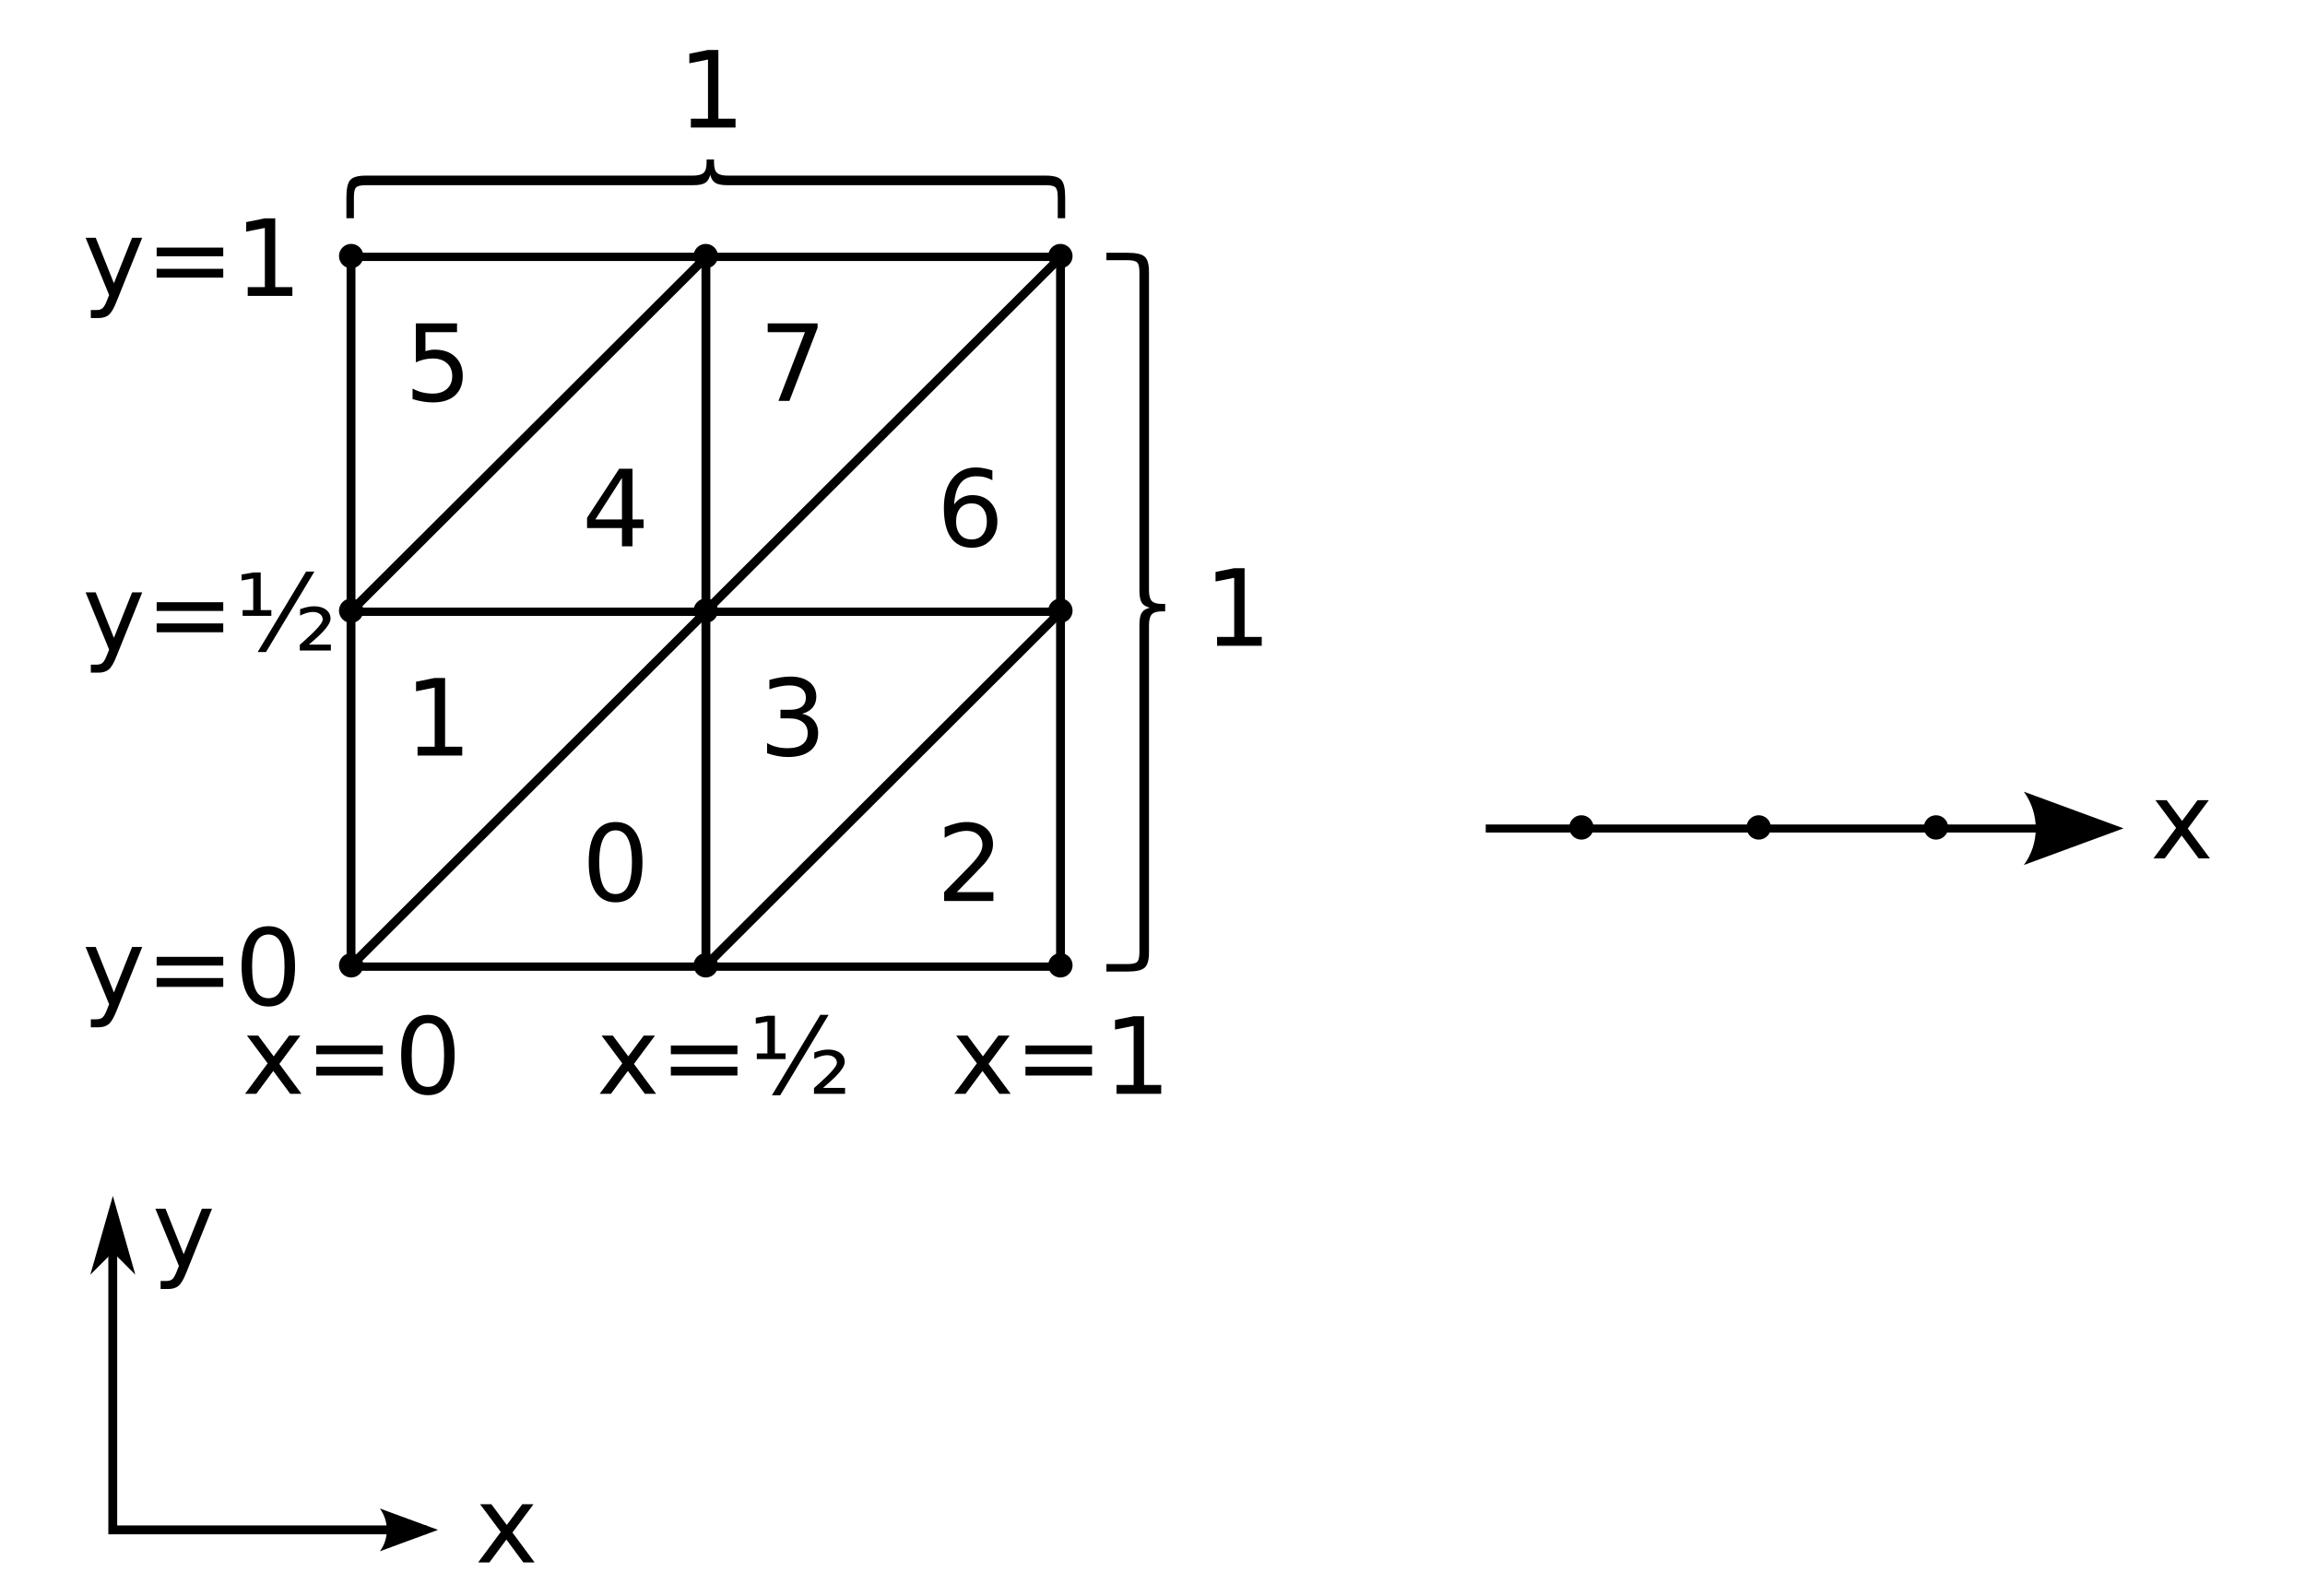 <?xml version="1.0" encoding="UTF-8" standalone="no"?>
<!-- Created with Inkscape (http://www.inkscape.org/) -->

<svg
   xmlns:dc="http://purl.org/dc/elements/1.1/"
   xmlns:cc="http://creativecommons.org/ns#"
   xmlns:rdf="http://www.w3.org/1999/02/22-rdf-syntax-ns#"
   xmlns:svg="http://www.w3.org/2000/svg"
   xmlns="http://www.w3.org/2000/svg"
   xmlns:sodipodi="http://sodipodi.sourceforge.net/DTD/sodipodi-0.dtd"
   xmlns:inkscape="http://www.inkscape.org/namespaces/inkscape"
   width="260"
   height="180"
   id="svg2"
   version="1.1"
   inkscape:version="0.47 r22583"
   sodipodi:docname="2010-(11)nov-04 figur 3.svg">
  <defs
     id="defs4" />
  <sodipodi:namedview
     id="base"
     pagecolor="#ffffff"
     bordercolor="#666666"
     borderopacity="1.0"
     inkscape:pageopacity="0.0"
     inkscape:pageshadow="2"
     inkscape:zoom="2.8284271"
     inkscape:cx="138.42839"
     inkscape:cy="46.876176"
     inkscape:document-units="px"
     inkscape:current-layer="layer1"
     showgrid="false"
     inkscape:window-width="1589"
     inkscape:window-height="1117"
     inkscape:window-x="1600"
     inkscape:window-y="27"
     inkscape:window-maximized="1"
     showguides="true"
     inkscape:guide-bbox="true"
     inkscape:snap-midpoints="true"
     inkscape:snap-global="false" />
  <g
     inkscape:label="Layer 1"
     inkscape:groupmode="layer"
     id="layer1">
    <path
       style="font-size:12px;font-style:normal;font-variant:normal;font-weight:normal;font-stretch:normal;fill:#000000;fill-opacity:1;stroke:none;font-family:DejaVu Sans;-inkscape-font-specification:DejaVu Sans"
       d="m 69.438,92.721 c -0.98,9e-6 -1.73,0.379 -2.25,1.156 -0.516,0.773 -0.781,1.898 -0.781,3.375 -10e-7,1.473 0.266,2.598 0.781,3.375 0.52,0.773 1.27,1.156 2.25,1.156 0.98,0 1.734,-0.383 2.25,-1.156 0.52,-0.777 0.781,-1.902 0.781,-3.375 -7e-6,-1.477 -0.262,-2.602 -0.781,-3.375 -0.516,-0.777 -1.27,-1.156 -2.25,-1.156 z m 0,0.938 c 0.613,8e-6 1.07,0.305 1.375,0.906 0.309,0.598 0.469,1.484 0.469,2.688 -6e-6,1.199 -0.16,2.117 -0.469,2.719 -0.305,0.598 -0.762,0.875 -1.375,0.875 -0.609,0 -1.066,-0.277 -1.375,-0.875 -0.305,-0.602 -0.469,-1.52 -0.469,-2.719 -2e-6,-1.203 0.164,-2.09 0.469,-2.688 0.309,-0.602 0.766,-0.906 1.375,-0.906 z"
       id="path6934" />
    <path
       style="font-size:12px;font-style:normal;font-variant:normal;font-weight:normal;font-stretch:normal;fill:#000000;fill-opacity:1;stroke:none;font-family:DejaVu Sans;-inkscape-font-specification:DejaVu Sans"
       d="m 69.844,52.877 -3.625,5.531 0,1.156 3.938,0 0,2.062 1.188,0 0,-2.062 1.25,0 0,-0.969 -1.25,0 0,-5.719 -1.5,0 z m 0.312,1.031 0,4.688 -3,0 3,-4.688 z"
       id="path6940" />
    <path
       style="font-size:12px;font-style:normal;font-variant:normal;font-weight:normal;font-stretch:normal;fill:#000000;fill-opacity:1;stroke:none;font-family:DejaVu Sans;-inkscape-font-specification:DejaVu Sans"
       d="m 110.094,52.721 c -1.105,9e-6 -2,0.426 -2.656,1.25 -0.656,0.82 -0.969,1.898 -0.969,3.281 0,1.473 0.246,2.598 0.781,3.375 0.535,0.773 1.332,1.156 2.344,1.156 0.883,0 1.562,-0.27 2.094,-0.812 0.531,-0.543 0.812,-1.258 0.812,-2.156 -1e-5,-0.918 -0.27,-1.625 -0.781,-2.156 -0.508,-0.535 -1.184,-0.812 -2.062,-0.812 -0.418,6e-6 -0.809,0.098 -1.156,0.281 -0.348,0.18 -0.645,0.441 -0.875,0.781 0.059,-1.066 0.309,-1.879 0.719,-2.406 0.414,-0.527 1,-0.781 1.781,-0.781 0.297,8e-6 0.605,0.02 0.906,0.094 0.305,0.074 0.609,0.203 0.906,0.344 l 0,-1.094 c -0.328,-0.117 -0.664,-0.191 -0.969,-0.25 -0.301,-0.059 -0.578,-0.094 -0.875,-0.094 z m -0.5,4.062 c 0.531,5e-6 0.941,0.168 1.25,0.531 0.312,0.363 0.469,0.867 0.469,1.5 0,0.629 -0.156,1.133 -0.469,1.5 -0.309,0.363 -0.719,0.531 -1.25,0.531 -0.531,1e-6 -0.969,-0.168 -1.281,-0.531 -0.309,-0.367 -0.469,-0.871 -0.469,-1.5 0,-0.633 0.16,-1.137 0.469,-1.5 0.312,-0.363 0.75,-0.531 1.281,-0.531 z"
       id="path6946" />
    <path
       style="font-size:12px;font-style:normal;font-variant:normal;font-weight:normal;font-stretch:normal;fill:#000000;fill-opacity:1;stroke:none;font-family:DejaVu Sans;-inkscape-font-specification:DejaVu Sans"
       d="m 48.281,114.471 c -0.98,10e-6 -1.73,0.379 -2.25,1.156 -0.516,0.773 -0.781,1.898 -0.781,3.375 -10e-7,1.473 0.266,2.598 0.781,3.375 0.52,0.773 1.27,1.156 2.25,1.156 0.98,0 1.703,-0.383 2.219,-1.156 0.52,-0.777 0.781,-1.902 0.781,-3.375 -7e-6,-1.477 -0.262,-2.602 -0.781,-3.375 -0.516,-0.777 -1.238,-1.156 -2.219,-1.156 z m 0,0.938 c 0.613,10e-6 1.07,0.305 1.375,0.906 0.309,0.598 0.437,1.484 0.438,2.688 -6e-6,1.199 -0.129,2.117 -0.438,2.719 -0.305,0.598 -0.762,0.875 -1.375,0.875 -0.609,0 -1.098,-0.277 -1.406,-0.875 -0.305,-0.602 -0.438,-1.52 -0.438,-2.719 -2e-6,-1.203 0.133,-2.09 0.438,-2.688 0.309,-0.602 0.797,-0.906 1.406,-0.906 z"
       id="path6974" />
    <path
       style="font-size:12px;font-style:normal;font-variant:normal;font-weight:normal;font-stretch:normal;fill:#000000;fill-opacity:1;stroke:none;font-family:DejaVu Sans;-inkscape-font-specification:DejaVu Sans"
       d="m 30.281,104.471 c -0.98,10e-6 -1.73,0.379 -2.25,1.156 -0.516,0.773 -0.781,1.898 -0.781,3.375 -1e-6,1.473 0.266,2.598 0.781,3.375 0.52,0.773 1.27,1.156 2.25,1.156 0.98,0 1.703,-0.383 2.219,-1.156 0.52,-0.777 0.781,-1.902 0.781,-3.375 -7e-6,-1.477 -0.262,-2.602 -0.781,-3.375 -0.516,-0.777 -1.238,-1.156 -2.219,-1.156 z m 0,0.938 c 0.613,10e-6 1.07,0.305 1.375,0.906 0.309,0.598 0.437,1.484 0.438,2.688 -6e-6,1.199 -0.129,2.117 -0.438,2.719 -0.305,0.598 -0.762,0.875 -1.375,0.875 -0.609,0 -1.098,-0.277 -1.406,-0.875 -0.305,-0.602 -0.438,-1.52 -0.438,-2.719 -2e-6,-1.203 0.133,-2.09 0.438,-2.688 0.309,-0.602 0.797,-0.906 1.406,-0.906 z"
       id="path6995" />
    <path
       style="font-size:medium;font-style:normal;font-variant:normal;font-weight:normal;font-stretch:normal;text-indent:0;text-align:start;text-decoration:none;line-height:normal;letter-spacing:normal;word-spacing:normal;text-transform:none;direction:ltr;block-progression:tb;writing-mode:lr-tb;text-anchor:start;color:#000000;fill:#000000;fill-opacity:1;stroke:none;stroke-width:1;marker:none;visibility:visible;display:inline;overflow:visible;enable-background:accumulate;font-family:Andale Mono;-inkscape-font-specification:Andale Mono"
       d="m 39.094,28.502 0,80.375 1,0 0,-80.375 -1,0 z"
       id="path3049" />
    <path
       style="font-size:medium;font-style:normal;font-variant:normal;font-weight:normal;font-stretch:normal;text-indent:0;text-align:start;text-decoration:none;line-height:normal;letter-spacing:normal;word-spacing:normal;text-transform:none;direction:ltr;block-progression:tb;writing-mode:lr-tb;text-anchor:start;color:#000000;fill:#000000;fill-opacity:1;stroke:none;stroke-width:0.935px;marker:none;visibility:visible;display:inline;overflow:visible;enable-background:accumulate;font-family:Andale Mono;-inkscape-font-specification:Andale Mono"
       d="m 39.094,28.502 0,0.938 80.438,0 0,-0.938 -80.438,0 z"
       id="path3051" />
    <path
       style="font-size:medium;font-style:normal;font-variant:normal;font-weight:normal;font-stretch:normal;text-indent:0;text-align:start;text-decoration:none;line-height:normal;letter-spacing:normal;word-spacing:normal;text-transform:none;direction:ltr;block-progression:tb;writing-mode:lr-tb;text-anchor:start;color:#000000;fill:#000000;fill-opacity:1;stroke:none;stroke-width:0.935px;marker:none;visibility:visible;display:inline;overflow:visible;enable-background:accumulate;font-family:Andale Mono;-inkscape-font-specification:Andale Mono"
       d="m 39.094,68.533 0,0.938 80.438,0 0,-0.938 -80.438,0 z"
       id="path3053" />
    <path
       style="font-size:medium;font-style:normal;font-variant:normal;font-weight:normal;font-stretch:normal;text-indent:0;text-align:start;text-decoration:none;line-height:normal;letter-spacing:normal;word-spacing:normal;text-transform:none;direction:ltr;block-progression:tb;writing-mode:lr-tb;text-anchor:start;color:#000000;fill:#000000;fill-opacity:1;stroke:none;stroke-width:0.935px;marker:none;visibility:visible;display:inline;overflow:visible;enable-background:accumulate;font-family:Andale Mono;-inkscape-font-specification:Andale Mono"
       d="m 39.094,108.564 0,0.938 80.438,0 0,-0.938 -80.438,0 z"
       id="path3827" />
    <path
       style="font-size:medium;font-style:normal;font-variant:normal;font-weight:normal;font-stretch:normal;text-indent:0;text-align:start;text-decoration:none;line-height:normal;letter-spacing:normal;word-spacing:normal;text-transform:none;direction:ltr;block-progression:tb;writing-mode:lr-tb;text-anchor:start;color:#000000;fill:#000000;fill-opacity:1;stroke:none;stroke-width:1;marker:none;visibility:visible;display:inline;overflow:visible;enable-background:accumulate;font-family:Andale Mono;-inkscape-font-specification:Andale Mono"
       d="m 79.125,28.502 0,80.375 1,0 0,-80.375 -1,0 z"
       id="path3829" />
    <path
       style="font-size:medium;font-style:normal;font-variant:normal;font-weight:normal;font-stretch:normal;text-indent:0;text-align:start;text-decoration:none;line-height:normal;letter-spacing:normal;word-spacing:normal;text-transform:none;direction:ltr;block-progression:tb;writing-mode:lr-tb;text-anchor:start;color:#000000;fill:#000000;fill-opacity:1;stroke:none;stroke-width:1;marker:none;visibility:visible;display:inline;overflow:visible;enable-background:accumulate;font-family:Andale Mono;-inkscape-font-specification:Andale Mono"
       d="m 119.125,28.502 0,80.375 1,0 0,-80.375 -1,0 z"
       id="path3831" />
    <path
       style="font-size:medium;font-style:normal;font-variant:normal;font-weight:normal;font-stretch:normal;text-indent:0;text-align:start;text-decoration:none;line-height:normal;letter-spacing:normal;word-spacing:normal;text-transform:none;direction:ltr;block-progression:tb;writing-mode:lr-tb;text-anchor:start;color:#000000;fill:#000000;fill-opacity:1;stroke:none;stroke-width:1px;marker:none;visibility:visible;display:inline;overflow:visible;enable-background:accumulate;font-family:Andale Mono;-inkscape-font-specification:Andale Mono"
       d="m 79.219,28.721 -40.062,39.938 0.719,0.719 40.031,-39.938 -0.688,-0.719 z"
       id="path3833" />
    <path
       style="font-size:medium;font-style:normal;font-variant:normal;font-weight:normal;font-stretch:normal;text-indent:0;text-align:start;text-decoration:none;line-height:normal;letter-spacing:normal;word-spacing:normal;text-transform:none;direction:ltr;block-progression:tb;writing-mode:lr-tb;text-anchor:start;color:#000000;fill:#000000;fill-opacity:1;stroke:none;stroke-width:1px;marker:none;visibility:visible;display:inline;overflow:visible;enable-background:accumulate;font-family:Andale Mono;-inkscape-font-specification:Andale Mono"
       d="m 119.219,28.721 -40.062,39.938 0.719,0.719 40.031,-39.938 -0.688,-0.719 z"
       id="path3835" />
    <path
       style="font-size:medium;font-style:normal;font-variant:normal;font-weight:normal;font-stretch:normal;text-indent:0;text-align:start;text-decoration:none;line-height:normal;letter-spacing:normal;word-spacing:normal;text-transform:none;direction:ltr;block-progression:tb;writing-mode:lr-tb;text-anchor:start;color:#000000;fill:#000000;fill-opacity:1;stroke:none;stroke-width:1px;marker:none;visibility:visible;display:inline;overflow:visible;enable-background:accumulate;font-family:Andale Mono;-inkscape-font-specification:Andale Mono"
       d="m 79.219,68.721 -40.062,39.938 0.719,0.719 40.031,-39.938 -0.688,-0.719 z"
       id="path3837" />
    <path
       style="font-size:medium;font-style:normal;font-variant:normal;font-weight:normal;font-stretch:normal;text-indent:0;text-align:start;text-decoration:none;line-height:normal;letter-spacing:normal;word-spacing:normal;text-transform:none;direction:ltr;block-progression:tb;writing-mode:lr-tb;text-anchor:start;color:#000000;fill:#000000;fill-opacity:1;stroke:none;stroke-width:1px;marker:none;visibility:visible;display:inline;overflow:visible;enable-background:accumulate;font-family:Andale Mono;-inkscape-font-specification:Andale Mono"
       d="m 119.219,68.721 -40.062,39.938 0.719,0.719 40.031,-39.938 -0.688,-0.719 z"
       id="path3839" />
    <path
       style="font-size:12px;font-style:normal;font-variant:normal;font-weight:normal;font-stretch:normal;fill:#000000;fill-opacity:1;stroke:none;font-family:DejaVu Sans;-inkscape-font-specification:DejaVu Sans"
       d="m 47.099,84.225 1.934,0 0,-6.674 -2.104,0.422 0,-1.078 2.092,-0.422 1.184,0 0,7.752 1.934,0 0,0.996 -5.039,0 0,-0.996"
       id="path6931" />
    <path
       style="font-size:12px;font-style:normal;font-variant:normal;font-weight:normal;font-stretch:normal;fill:#000000;fill-opacity:1;stroke:none;font-family:DejaVu Sans;-inkscape-font-specification:DejaVu Sans"
       d="m 46.906,36.473 4.646,0 0,0.996 -3.562,0 0,2.145 c 0.172,-0.059 0.344,-0.102 0.516,-0.129 0.172,-0.031 0.344,-0.047 0.516,-0.047 0.977,6e-6 1.75,0.268 2.32,0.803 0.57,0.535 0.855,1.26 0.855,2.174 -7e-6,0.941 -0.293,1.674 -0.879,2.197 -0.586,0.52 -1.412,0.779 -2.479,0.779 -0.367,0 -0.742,-0.031 -1.125,-0.094 -0.379,-0.062 -0.771,-0.156 -1.178,-0.281 l 0,-1.189 c 0.352,0.191 0.715,0.334 1.09,0.428 0.375,0.094 0.771,0.141 1.189,0.141 0.676,1e-6 1.211,-0.178 1.605,-0.533 0.395,-0.355 0.592,-0.838 0.592,-1.447 -6e-6,-0.609 -0.197,-1.092 -0.592,-1.447 -0.395,-0.355 -0.93,-0.533 -1.605,-0.533 -0.316,4e-6 -0.633,0.035 -0.949,0.105 -0.313,0.07 -0.633,0.18 -0.961,0.328 l 0,-4.395"
       id="path6937" />
    <path
       style="font-size:12px;font-style:normal;font-variant:normal;font-weight:normal;font-stretch:normal;fill:#000000;fill-opacity:1;stroke:none;font-family:DejaVu Sans;-inkscape-font-specification:DejaVu Sans"
       d="m 86.595,36.473 5.625,0 0,0.504 -3.176,8.244 -1.236,0 2.988,-7.752 -4.201,0 0,-0.996"
       id="path6943" />
    <path
       style="font-size:12px;font-style:normal;font-variant:normal;font-weight:normal;font-stretch:normal;fill:#000000;fill-opacity:1;stroke:none;font-family:DejaVu Sans;-inkscape-font-specification:DejaVu Sans"
       d="m 90.48,80.505 c 0.566,0.121 1.008,0.373 1.324,0.756 0.32,0.383 0.48,0.855 0.48,1.418 -7e-6,0.863 -0.297,1.531 -0.891,2.004 -0.594,0.473 -1.438,0.709 -2.531,0.709 -0.367,0 -0.746,-0.037 -1.137,-0.111 -0.387,-0.07 -0.787,-0.178 -1.201,-0.322 l 0,-1.143 c 0.328,0.191 0.687,0.336 1.078,0.434 0.391,0.098 0.799,0.146 1.225,0.146 0.742,10e-7 1.307,-0.146 1.693,-0.439 0.391,-0.293 0.586,-0.719 0.586,-1.277 -6e-6,-0.516 -0.182,-0.918 -0.545,-1.207 -0.359,-0.293 -0.861,-0.439 -1.506,-0.439 l -1.02,0 0,-0.973 1.066,0 c 0.582,5e-6 1.027,-0.115 1.336,-0.346 0.309,-0.234 0.463,-0.57 0.463,-1.008 -6e-6,-0.449 -0.16,-0.793 -0.48,-1.031 -0.316,-0.242 -0.771,-0.363 -1.365,-0.363 -0.324,8e-6 -0.672,0.035 -1.043,0.105 -0.371,0.07 -0.779,0.18 -1.225,0.328 l 0,-1.055 c 0.449,-0.125 0.869,-0.219 1.26,-0.281 0.395,-0.062 0.766,-0.094 1.113,-0.094 0.898,9e-6 1.609,0.205 2.133,0.615 0.523,0.406 0.785,0.957 0.785,1.652 -6e-6,0.484 -0.139,0.895 -0.416,1.23 -0.277,0.332 -0.672,0.563 -1.184,0.691"
       id="path6949" />
    <path
       style="font-size:12px;font-style:normal;font-variant:normal;font-weight:normal;font-stretch:normal;fill:#000000;fill-opacity:1;stroke:none;font-family:DejaVu Sans;-inkscape-font-specification:DejaVu Sans"
       d="m 107.922,100.632 4.131,0 0,0.996 -5.555,0 0,-0.996 c 0.449,-0.465 1.061,-1.088 1.834,-1.869 0.777,-0.785 1.266,-1.291 1.465,-1.518 0.379,-0.426 0.643,-0.785 0.791,-1.078 0.152,-0.297 0.229,-0.588 0.229,-0.873 -10e-6,-0.465 -0.164,-0.844 -0.492,-1.137 -0.324,-0.293 -0.748,-0.439 -1.271,-0.439 -0.371,8e-6 -0.764,0.064 -1.178,0.193 -0.41,0.129 -0.85,0.324 -1.318,0.586 l 0,-1.195 c 0.477,-0.191 0.922,-0.336 1.336,-0.434 0.414,-0.098 0.793,-0.146 1.137,-0.146 0.906,9e-6 1.629,0.227 2.168,0.68 0.539,0.453 0.809,1.059 0.809,1.816 -1e-5,0.359 -0.068,0.701 -0.205,1.025 -0.133,0.32 -0.377,0.699 -0.732,1.137 -0.098,0.113 -0.408,0.441 -0.932,0.984 -0.523,0.539 -1.262,1.295 -2.215,2.268"
       id="path6952" />
    <path
       style="fill:#000000;fill-opacity:1;stroke:none"
       d="m 40.986,28.885 c 0,0.759 -0.616,1.375 -1.375,1.375 -0.759,0 -1.375,-0.616 -1.375,-1.375 0,-0.759 0.616,-1.375 1.375,-1.375 0.759,0 1.375,0.616 1.375,1.375 z"
       id="path5710" />
    <path
       style="fill:#000000;fill-opacity:1;stroke:none"
       d="m 80.986,28.885 c 0,0.759 -0.616,1.375 -1.375,1.375 -0.759,0 -1.375,-0.616 -1.375,-1.375 0,-0.759 0.616,-1.375 1.375,-1.375 0.759,0 1.375,0.616 1.375,1.375 z"
       id="path5712" />
    <path
       style="fill:#000000;fill-opacity:1;stroke:none"
       d="m 120.986,28.885 c 0,0.759 -0.616,1.375 -1.375,1.375 -0.759,0 -1.375,-0.616 -1.375,-1.375 0,-0.759 0.616,-1.375 1.375,-1.375 0.759,0 1.375,0.616 1.375,1.375 z"
       id="path5714" />
    <path
       style="fill:#000000;fill-opacity:1;stroke:none"
       d="m 40.986,68.885 c 0,0.759 -0.616,1.375 -1.375,1.375 -0.759,0 -1.375,-0.616 -1.375,-1.375 0,-0.759 0.616,-1.375 1.375,-1.375 0.759,0 1.375,0.616 1.375,1.375 z"
       id="path5716" />
    <path
       style="fill:#000000;fill-opacity:1;stroke:none"
       d="m 80.986,68.885 c 0,0.759 -0.616,1.375 -1.375,1.375 -0.759,0 -1.375,-0.616 -1.375,-1.375 0,-0.759 0.616,-1.375 1.375,-1.375 0.759,0 1.375,0.616 1.375,1.375 z"
       id="path5718" />
    <path
       style="fill:#000000;fill-opacity:1;stroke:none"
       d="m 120.986,68.885 c 0,0.759 -0.616,1.375 -1.375,1.375 -0.759,0 -1.375,-0.616 -1.375,-1.375 0,-0.759 0.616,-1.375 1.375,-1.375 0.759,0 1.375,0.616 1.375,1.375 z"
       id="path5720" />
    <path
       style="fill:#000000;fill-opacity:1;stroke:none"
       d="m 40.986,108.885 c 0,0.759 -0.616,1.375 -1.375,1.375 -0.759,0 -1.375,-0.616 -1.375,-1.375 0,-0.759 0.616,-1.375 1.375,-1.375 0.759,0 1.375,0.616 1.375,1.375 z"
       id="path5722" />
    <path
       style="fill:#000000;fill-opacity:1;stroke:none"
       d="m 80.986,108.885 c 0,0.759 -0.616,1.375 -1.375,1.375 -0.759,0 -1.375,-0.616 -1.375,-1.375 0,-0.759 0.616,-1.375 1.375,-1.375 0.759,0 1.375,0.616 1.375,1.375 z"
       id="path5724" />
    <path
       style="fill:#000000;fill-opacity:1;stroke:none"
       d="m 120.986,108.885 c 0,0.759 -0.616,1.375 -1.375,1.375 -0.759,0 -1.375,-0.616 -1.375,-1.375 0,-0.759 0.616,-1.375 1.375,-1.375 0.759,0 1.375,0.616 1.375,1.375 z"
       id="path5726" />
    <path
       style="font-size:medium;font-style:normal;font-variant:normal;font-weight:normal;font-stretch:normal;text-indent:0;text-align:start;text-decoration:none;line-height:normal;letter-spacing:normal;word-spacing:normal;text-transform:none;direction:ltr;block-progression:tb;writing-mode:lr-tb;text-anchor:start;color:#000000;fill:#000000;fill-opacity:1;stroke:none;stroke-width:0.935px;marker:none;visibility:visible;display:inline;overflow:visible;enable-background:accumulate;font-family:Andale Mono;-inkscape-font-specification:Andale Mono"
       d="m 167.588,93 0,0.906 70.688,0 0,-0.906 -70.688,0 z"
       id="path5728" />
    <path
       style="font-size:12px;fill-rule:evenodd;stroke-width:0.625;stroke-linejoin:round"
       d="m 228.288,89.302 11.243,4.134 -11.243,4.134 c 1.796,-2.441 1.786,-5.78 0,-8.268 z"
       id="path7040" />
    <path
       style="fill:#000000;fill-opacity:1;stroke:none"
       d="m 179.754,93.332 c 0,0.759 -0.616,1.375 -1.375,1.375 -0.759,0 -1.375,-0.616 -1.375,-1.375 0,-0.759 0.616,-1.375 1.375,-1.375 0.759,0 1.375,0.616 1.375,1.375 z"
       id="path5730" />
    <path
       style="fill:#000000;fill-opacity:1;stroke:none"
       d="m 199.754,93.332 c 0,0.759 -0.616,1.375 -1.375,1.375 -0.759,0 -1.375,-0.616 -1.375,-1.375 0,-0.759 0.616,-1.375 1.375,-1.375 0.759,0 1.375,0.616 1.375,1.375 z"
       id="path5732" />
    <path
       style="fill:#000000;fill-opacity:1;stroke:none"
       d="m 219.754,93.332 c 0,0.759 -0.616,1.375 -1.375,1.375 -0.759,0 -1.375,-0.616 -1.375,-1.375 0,-0.759 0.616,-1.375 1.375,-1.375 0.759,0 1.375,0.616 1.375,1.375 z"
       id="path5734" />
    <path
       style="font-size:12px;font-style:normal;font-variant:normal;font-weight:normal;font-stretch:normal;fill:#000000;fill-opacity:1;stroke:none;font-family:DejaVu Sans;-inkscape-font-specification:DejaVu Sans"
       d="m 249.15,90.262 -2.373,3.193 2.496,3.369 -1.271,0 -1.91,-2.578 -1.91,2.578 -1.271,0 2.549,-3.434 -2.332,-3.129 1.271,0 1.74,2.338 1.74,-2.338 1.271,0"
       id="path6967" />
    <path
       style="font-size:12px;font-style:normal;font-variant:normal;font-weight:normal;font-stretch:normal;fill:#000000;fill-opacity:1;stroke:none;font-family:DejaVu Sans;-inkscape-font-specification:DejaVu Sans"
       d="m 33.882,116.816 -2.373,3.193 2.496,3.369 -1.271,0 -1.91,-2.578 -1.91,2.578 -1.271,0 2.549,-3.434 -2.332,-3.129 1.271,0 1.74,2.338 1.74,-2.338 1.271,0"
       id="path6970" />
    <path
       style="font-size:12px;font-style:normal;font-variant:normal;font-weight:normal;font-stretch:normal;fill:#000000;fill-opacity:1;stroke:none;font-family:DejaVu Sans;-inkscape-font-specification:DejaVu Sans"
       d="m 35.67,117.929 7.512,0 0,0.984 -7.512,0 0,-0.984"
       id="path7184" />
    <path
       style="font-size:12px;font-style:normal;font-variant:normal;font-weight:normal;font-stretch:normal;fill:#000000;fill-opacity:1;stroke:none;font-family:DejaVu Sans;-inkscape-font-specification:DejaVu Sans"
       d="m 35.67,120.32 7.512,0 0,0.996 -7.512,0 0,-0.996"
       id="path6972" />
    <path
       style="font-size:12px;font-style:normal;font-variant:normal;font-weight:normal;font-stretch:normal;fill:#000000;fill-opacity:1;stroke:none;font-family:DejaVu Sans;-inkscape-font-specification:DejaVu Sans"
       d="m 73.882,116.816 -2.373,3.193 2.496,3.369 -1.271,0 -1.91,-2.578 -1.91,2.578 -1.271,0 2.549,-3.434 -2.332,-3.129 1.271,0 1.74,2.338 1.74,-2.338 1.271,0"
       id="path6977" />
    <path
       style="font-size:12px;font-style:normal;font-variant:normal;font-weight:normal;font-stretch:normal;fill:#000000;fill-opacity:1;stroke:none;font-family:DejaVu Sans;-inkscape-font-specification:DejaVu Sans"
       d="m 75.67,117.929 7.512,0 0,0.984 -7.512,0 0,-0.984"
       id="path7174" />
    <path
       style="font-size:12px;font-style:normal;font-variant:normal;font-weight:normal;font-stretch:normal;fill:#000000;fill-opacity:1;stroke:none;font-family:DejaVu Sans;-inkscape-font-specification:DejaVu Sans"
       d="m 75.67,120.32 7.512,0 0,0.996 -7.512,0 0,-0.996"
       id="path6979" />
    <path
       style="font-size:12px;font-style:normal;font-variant:normal;font-weight:normal;font-stretch:normal;fill:#000000;fill-opacity:1;stroke:none;font-family:DejaVu Sans;-inkscape-font-specification:DejaVu Sans"
       d="m 85.367,118.82 1.195,0 0,-3.58 -1.307,0.24 0,-0.68 1.348,-0.229 0.803,0 0,4.248 1.201,0 0,0.645 -3.24,0 0,-0.645"
       id="path7170" />
    <path
       style="font-size:12px;font-style:normal;font-variant:normal;font-weight:normal;font-stretch:normal;fill:#000000;fill-opacity:1;stroke:none;font-family:DejaVu Sans;-inkscape-font-specification:DejaVu Sans"
       d="m 92.837,122.711 2.484,0 0,0.668 -3.504,0 0,-0.645 c 0.133,-0.121 0.322,-0.291 0.568,-0.51 1.344,-1.191 2.016,-1.971 2.016,-2.338 -10e-6,-0.258 -0.102,-0.465 -0.305,-0.621 -0.203,-0.16 -0.471,-0.24 -0.803,-0.24 -0.203,1e-5 -0.424,0.035 -0.662,0.105 -0.238,0.066 -0.498,0.168 -0.779,0.305 l 0,-0.721 c 0.301,-0.109 0.58,-0.191 0.838,-0.246 0.262,-0.055 0.504,-0.082 0.727,-0.082 0.566,1e-5 1.02,0.129 1.359,0.387 0.34,0.258 0.51,0.598 0.51,1.02 -1e-5,0.543 -0.646,1.369 -1.939,2.479 -0.219,0.188 -0.389,0.334 -0.51,0.439"
       id="path7168" />
    <path
       style="font-size:12px;font-style:normal;font-variant:normal;font-weight:normal;font-stretch:normal;fill:#000000;fill-opacity:1;stroke:none;font-family:DejaVu Sans;-inkscape-font-specification:DejaVu Sans"
       d="m 92.527,114.472 0.938,0 -5.461,9.076 -0.938,0 5.461,-9.076"
       id="path6981" />
    <path
       style="font-size:12px;font-style:normal;font-variant:normal;font-weight:normal;font-stretch:normal;fill:#000000;fill-opacity:1;stroke:none;font-family:DejaVu Sans;-inkscape-font-specification:DejaVu Sans"
       d="m 113.882,116.816 -2.373,3.193 2.496,3.369 -1.271,0 -1.91,-2.578 -1.91,2.578 -1.271,0 2.549,-3.434 -2.332,-3.129 1.271,0 1.74,2.338 1.74,-2.338 1.271,0"
       id="path6984" />
    <path
       style="font-size:12px;font-style:normal;font-variant:normal;font-weight:normal;font-stretch:normal;fill:#000000;fill-opacity:1;stroke:none;font-family:DejaVu Sans;-inkscape-font-specification:DejaVu Sans"
       d="m 115.67,117.929 7.512,0 0,0.984 -7.512,0 0,-0.984"
       id="path7162" />
    <path
       style="font-size:12px;font-style:normal;font-variant:normal;font-weight:normal;font-stretch:normal;fill:#000000;fill-opacity:1;stroke:none;font-family:DejaVu Sans;-inkscape-font-specification:DejaVu Sans"
       d="m 115.67,120.32 7.512,0 0,0.996 -7.512,0 0,-0.996"
       id="path6986" />
    <path
       style="font-size:12px;font-style:normal;font-variant:normal;font-weight:normal;font-stretch:normal;fill:#000000;fill-opacity:1;stroke:none;font-family:DejaVu Sans;-inkscape-font-specification:DejaVu Sans"
       d="m 125.941,122.382 1.934,0 0,-6.674 -2.104,0.422 0,-1.078 2.092,-0.422 1.184,0 0,7.752 1.934,0 0,0.996 -5.039,0 0,-0.996"
       id="path6988" />
    <path
       style="font-size:12px;font-style:normal;font-variant:normal;font-weight:normal;font-stretch:normal;fill:#000000;fill-opacity:1;stroke:none;font-family:DejaVu Sans;-inkscape-font-specification:DejaVu Sans"
       d="m 13.158,113.988 c -0.305,0.781 -0.602,1.291 -0.891,1.529 -0.289,0.238 -0.676,0.357 -1.16,0.357 l -0.861,0 0,-0.902 0.633,0 c 0.297,0 0.527,-0.07 0.691,-0.211 0.164,-0.141 0.346,-0.473 0.545,-0.996 l 0.193,-0.492 -2.654,-6.457 1.143,0 2.051,5.133 2.051,-5.133 1.143,0 -2.883,7.172"
       id="path6991" />
    <path
       style="font-size:12px;font-style:normal;font-variant:normal;font-weight:normal;font-stretch:normal;fill:#000000;fill-opacity:1;stroke:none;font-family:DejaVu Sans;-inkscape-font-specification:DejaVu Sans"
       d="m 17.67,107.929 7.512,0 0,0.984 -7.512,0 0,-0.984"
       id="path7154" />
    <path
       style="font-size:12px;font-style:normal;font-variant:normal;font-weight:normal;font-stretch:normal;fill:#000000;fill-opacity:1;stroke:none;font-family:DejaVu Sans;-inkscape-font-specification:DejaVu Sans"
       d="m 17.67,110.32 7.512,0 0,0.996 -7.512,0 0,-0.996"
       id="path6993" />
    <path
       style="font-size:12px;font-style:normal;font-variant:normal;font-weight:normal;font-stretch:normal;fill:#000000;fill-opacity:1;stroke:none;font-family:DejaVu Sans;-inkscape-font-specification:DejaVu Sans"
       d="m 13.158,73.988 c -0.305,0.781 -0.602,1.291 -0.891,1.529 -0.289,0.238 -0.676,0.357 -1.16,0.357 l -0.861,0 0,-0.902 0.633,0 c 0.297,-2e-6 0.527,-0.07 0.691,-0.211 0.164,-0.141 0.346,-0.473 0.545,-0.996 l 0.193,-0.492 -2.654,-6.457 1.143,0 2.051,5.133 2.051,-5.133 1.143,0 -2.883,7.172"
       id="path6998" />
    <path
       style="font-size:12px;font-style:normal;font-variant:normal;font-weight:normal;font-stretch:normal;fill:#000000;fill-opacity:1;stroke:none;font-family:DejaVu Sans;-inkscape-font-specification:DejaVu Sans"
       d="m 17.67,67.929 7.512,0 0,0.984 -7.512,0 0,-0.984"
       id="path7144" />
    <path
       style="font-size:12px;font-style:normal;font-variant:normal;font-weight:normal;font-stretch:normal;fill:#000000;fill-opacity:1;stroke:none;font-family:DejaVu Sans;-inkscape-font-specification:DejaVu Sans"
       d="m 17.67,70.32 7.512,0 0,0.996 -7.512,0 0,-0.996"
       id="path7000" />
    <path
       style="font-size:12px;font-style:normal;font-variant:normal;font-weight:normal;font-stretch:normal;fill:#000000;fill-opacity:1;stroke:none;font-family:DejaVu Sans;-inkscape-font-specification:DejaVu Sans"
       d="m 27.367,68.82 1.195,0 0,-3.58 -1.307,0.24 0,-0.68 1.348,-0.229 0.803,0 0,4.248 1.201,0 0,0.645 -3.24,0 0,-0.645"
       id="path7140" />
    <path
       style="font-size:12px;font-style:normal;font-variant:normal;font-weight:normal;font-stretch:normal;fill:#000000;fill-opacity:1;stroke:none;font-family:DejaVu Sans;-inkscape-font-specification:DejaVu Sans"
       d="m 34.837,72.711 2.484,0 0,0.668 -3.504,0 0,-0.645 c 0.133,-0.121 0.322,-0.291 0.568,-0.51 1.344,-1.191 2.016,-1.971 2.016,-2.338 -1e-5,-0.258 -0.102,-0.465 -0.305,-0.621 -0.203,-0.16 -0.471,-0.24 -0.803,-0.24 -0.203,5e-6 -0.424,0.035 -0.662,0.105 -0.238,0.066 -0.498,0.168 -0.779,0.305 l 0,-0.721 c 0.301,-0.109 0.58,-0.191 0.838,-0.246 0.262,-0.055 0.504,-0.082 0.727,-0.082 0.566,5e-6 1.02,0.129 1.359,0.387 0.34,0.258 0.51,0.598 0.51,1.02 -10e-6,0.543 -0.646,1.369 -1.939,2.479 -0.219,0.188 -0.389,0.334 -0.51,0.439"
       id="path7138" />
    <path
       style="font-size:12px;font-style:normal;font-variant:normal;font-weight:normal;font-stretch:normal;fill:#000000;fill-opacity:1;stroke:none;font-family:DejaVu Sans;-inkscape-font-specification:DejaVu Sans"
       d="m 34.527,64.472 0.938,0 -5.461,9.076 -0.938,0 5.461,-9.076"
       id="path7002" />
    <path
       style="font-size:12px;font-style:normal;font-variant:normal;font-weight:normal;font-stretch:normal;fill:#000000;fill-opacity:1;stroke:none;font-family:DejaVu Sans;-inkscape-font-specification:DejaVu Sans"
       d="m 13.158,33.988 c -0.305,0.781 -0.602,1.291 -0.891,1.529 -0.289,0.238 -0.676,0.357 -1.16,0.357 l -0.861,0 0,-0.902 0.633,0 c 0.297,-2e-6 0.527,-0.07 0.691,-0.211 0.164,-0.141 0.346,-0.473 0.545,-0.996 l 0.193,-0.492 -2.654,-6.457 1.143,0 2.051,5.133 2.051,-5.133 1.143,0 -2.883,7.172"
       id="path7005" />
    <path
       style="font-size:12px;font-style:normal;font-variant:normal;font-weight:normal;font-stretch:normal;fill:#000000;fill-opacity:1;stroke:none;font-family:DejaVu Sans;-inkscape-font-specification:DejaVu Sans"
       d="m 17.67,27.929 7.512,0 0,0.984 -7.512,0 0,-0.984"
       id="path7132" />
    <path
       style="font-size:12px;font-style:normal;font-variant:normal;font-weight:normal;font-stretch:normal;fill:#000000;fill-opacity:1;stroke:none;font-family:DejaVu Sans;-inkscape-font-specification:DejaVu Sans"
       d="m 17.67,30.32 7.512,0 0,0.996 -7.512,0 0,-0.996"
       id="path7007" />
    <path
       style="font-size:12px;font-style:normal;font-variant:normal;font-weight:normal;font-stretch:normal;fill:#000000;fill-opacity:1;stroke:none;font-family:DejaVu Sans;-inkscape-font-specification:DejaVu Sans"
       d="m 27.941,32.382 1.934,0 0,-6.674 -2.104,0.422 0,-1.078 2.092,-0.422 1.184,0 0,7.752 1.934,0 0,0.996 -5.039,0 0,-0.996"
       id="path7009" />
    <path
       style="font-size:12px;font-style:normal;font-variant:normal;font-weight:normal;font-stretch:normal;fill:#000000;fill-opacity:1;stroke:none;font-family:DejaVu Sans;-inkscape-font-specification:DejaVu Sans"
       d="m 127.207,108.742 c 0.547,0 0.902,-0.084 1.066,-0.252 0.168,-0.168 0.252,-0.531 0.252,-1.09 l 0,-36.953 c -1e-5,-0.609 0.088,-1.053 0.264,-1.33 0.176,-0.277 0.48,-0.469 0.914,-0.574 -0.434,-0.098 -0.738,-0.285 -0.914,-0.562 -0.176,-0.277 -0.264,-0.723 -0.264,-1.336 l 0,-35.953 c -1e-5,-0.555 -0.084,-0.916 -0.252,-1.084 -0.164,-0.172 -0.52,-0.258 -1.066,-0.258 l -2.41,0 0,-0.838 2.369,0 c 0.973,10e-6 1.621,0.145 1.945,0.434 0.328,0.285 0.492,0.859 0.492,1.723 l 0,35.906 c 0,0.582 0.105,0.986 0.316,1.213 0.211,0.223 0.594,0.334 1.148,0.334 l 0.363,0 0,0.838 -0.363,0 c -0.555,3e-6 -0.938,0.113 -1.148,0.34 -0.211,0.227 -0.316,0.635 -0.316,1.225 l 0,36.9 c 0,0.863 -0.164,1.439 -0.492,1.729 -0.324,0.289 -0.973,0.434 -1.945,0.434 l -2.369,0 0,-0.844"
       id="path6443" />
    <path
       style="font-size:12px;font-style:normal;font-variant:normal;font-weight:normal;font-stretch:normal;fill:#000000;fill-opacity:1;stroke:none;font-family:DejaVu Sans;-inkscape-font-specification:DejaVu Sans"
       d="m 137.282,71.844 1.934,0 0,-6.674 -2.104,0.422 0,-1.078 2.092,-0.422 1.184,0 0,7.752 1.934,0 0,0.996 -5.039,0 0,-0.996"
       id="path7013" />
    <path
       style="font-size:12px;font-style:normal;font-variant:normal;font-weight:normal;font-stretch:normal;fill:#000000;fill-opacity:1;stroke:none;font-family:DejaVu Sans;-inkscape-font-specification:DejaVu Sans"
       d="m 39.92,22.206 c 10e-7,-0.547 0.084,-0.902 0.252,-1.066 0.168,-0.168 0.531,-0.252 1.09,-0.252 l 36.953,0 c 0.609,4e-6 1.053,-0.088 1.33,-0.264 0.277,-0.176 0.469,-0.48 0.574,-0.914 0.098,0.434 0.285,0.738 0.562,0.914 0.277,0.176 0.723,0.264 1.336,0.264 l 35.953,0 c 0.555,4e-6 0.916,0.084 1.084,0.252 0.172,0.164 0.258,0.52 0.258,1.066 l 0,2.41 0.838,0 0,-2.369 c -10e-6,-0.973 -0.145,-1.621 -0.434,-1.945 -0.285,-0.328 -0.859,-0.492 -1.723,-0.492 l -35.906,0 c -0.582,5e-6 -0.986,-0.105 -1.213,-0.316 -0.223,-0.211 -0.334,-0.594 -0.334,-1.148 l 0,-0.363 -0.838,0 0,0.363 c -3e-6,0.555 -0.113,0.938 -0.34,1.148 -0.227,0.211 -0.635,0.316 -1.225,0.316 l -36.9,0 c -0.863,5e-6 -1.439,0.164 -1.729,0.492 -0.289,0.324 -0.434,0.973 -0.434,1.945 l 0,2.369 0.844,0"
       id="path6447" />
    <path
       style="font-size:12px;font-style:normal;font-variant:normal;font-weight:normal;font-stretch:normal;fill:#000000;fill-opacity:1;stroke:none;font-family:DejaVu Sans;-inkscape-font-specification:DejaVu Sans"
       d="m 77.926,13.388 1.934,0 0,-6.674 -2.104,0.422 0,-1.078 2.092,-0.422 1.184,0 0,7.752 1.934,0 0,0.996 -5.039,0 0,-0.996"
       id="path7016" />
    <path
       style="font-size:medium;font-style:normal;font-variant:normal;font-weight:normal;font-stretch:normal;text-indent:0;text-align:start;text-decoration:none;line-height:normal;letter-spacing:normal;word-spacing:normal;text-transform:none;direction:ltr;block-progression:tb;writing-mode:lr-tb;text-anchor:start;color:#000000;fill:#000000;fill-opacity:1;stroke:none;stroke-width:1px;marker:none;visibility:visible;display:inline;overflow:visible;enable-background:accumulate;font-family:Andale Mono;-inkscape-font-specification:Andale Mono"
       d="m 12.219,136.877 0,35.688 0,0.5 0.5,0 35.375,0 0,-1 -34.875,0 0,-35.188 -1,0 z"
       id="path6480" />
    <path
       style="fill-rule:evenodd;stroke:#000000;stroke-width:0.4pt;marker-start:none"
       d="m 12.728,140.867 2,2 -2,-7 -2,7 2,-2 z"
       id="path7030" />
    <path
       style="font-size:12px;fill-rule:evenodd;stroke-width:0.625;stroke-linejoin:round"
       d="m 42.852,170.155 6.556,2.411 -6.556,2.411 c 1.047,-1.423 1.041,-3.37 0,-4.821 z"
       id="path7032" />
    <path
       style="font-size:12px;font-style:normal;font-variant:normal;font-weight:normal;font-stretch:normal;fill:#000000;fill-opacity:1;stroke:none;font-family:DejaVu Sans;-inkscape-font-specification:DejaVu Sans"
       d="m 60.177,169.674 -2.373,3.193 2.496,3.369 -1.271,0 -1.91,-2.578 -1.91,2.578 -1.271,0 2.549,-3.434 -2.332,-3.129 1.271,0 1.74,2.338 1.74,-2.338 1.271,0"
       id="path7019" />
    <path
       style="font-size:12px;font-style:normal;font-variant:normal;font-weight:normal;font-stretch:normal;fill:#000000;fill-opacity:1;stroke:none;font-family:DejaVu Sans;-inkscape-font-specification:DejaVu Sans"
       d="m 21.03,143.509 c -0.305,0.781 -0.602,1.291 -0.891,1.529 -0.289,0.238 -0.676,0.357 -1.16,0.357 l -0.861,0 0,-0.902 0.633,0 c 0.297,0 0.527,-0.07 0.691,-0.211 0.164,-0.141 0.346,-0.473 0.545,-0.996 l 0.193,-0.492 -2.654,-6.457 1.143,0 2.051,5.133 2.051,-5.133 1.143,0 -2.883,7.172"
       id="path7022" />
  </g>
</svg>

